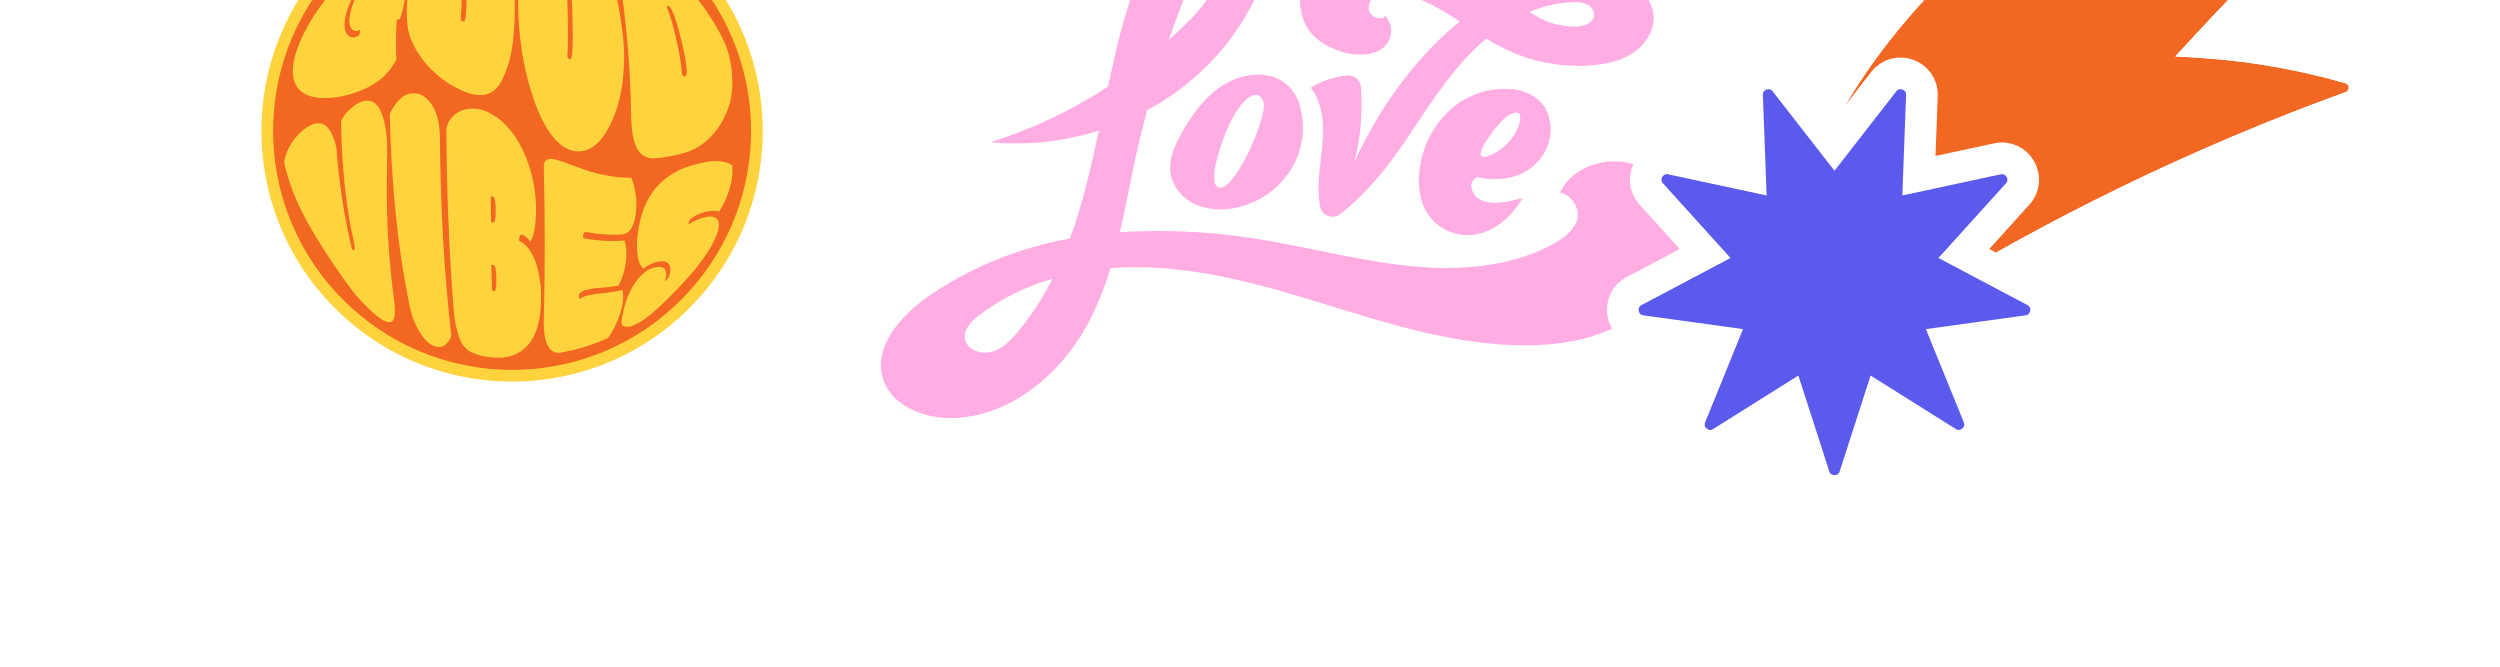 <svg width="1360" height="363" viewBox="0 0 1360 363" fill="none" xmlns="http://www.w3.org/2000/svg" class="animation-unit sticker-group absolute top-0 max-w-[1176px] max-sm:max-w-[364.41px] max-h-[40vh]" xmlns:xlink="http://www.w3.org/1999/xlink"><g filter="url(#filter0_ddddd_14239_16561)"><path d="M870.566 48.662C869.993 48.09 869.378 47.561 868.764 47.031C868.149 46.502 867.555 45.93 866.941 45.401C866.326 44.872 865.753 44.3 865.139 43.749L863.315 42.119C862.743 41.547 862.128 41.018 861.513 40.489C860.899 39.959 860.305 39.388 859.69 38.858C859.076 38.329 858.503 37.757 857.888 37.207C857.274 36.656 856.68 36.106 856.065 35.577C855.45 35.047 854.878 34.475 854.263 33.946C853.648 33.417 853.055 32.845 852.44 32.295C851.825 31.744 851.253 31.215 850.638 30.664C850.023 30.114 849.43 29.563 848.815 29.034C848.2 28.505 847.628 27.933 847.013 27.404C846.398 26.874 845.805 26.303 845.19 25.752C844.575 25.202 844.003 24.651 843.388 24.122C842.773 23.592 842.18 23.021 841.565 22.491C840.95 21.962 840.378 21.39 839.763 20.84C839.148 20.289 838.554 19.76 837.94 19.21C837.325 18.659 836.752 18.109 836.138 17.579C835.523 17.05 834.929 16.478 834.315 15.928C831.619 13.263 828.574 10.976 825.262 9.131C818.797 5.644 811.51 3.961 804.169 4.261L803.618 3.774C803.003 3.245 802.473 2.631 801.795 2.144C801.116 1.657 800.65 1.001 799.993 0.492C799.335 -0.016 798.848 -0.651 798.169 -1.138C797.491 -1.625 797.173 -2.154 796.601 -2.578C807.92 0.713 819.736 1.968 831.495 1.128C842.879 0.281 851.825 -2.535 858.842 -7.469C868.382 -14.202 873.682 -25.212 872.262 -35.481C871.096 -42.74 867.236 -49.294 861.45 -53.838C860.877 -54.389 860.284 -54.939 859.648 -55.469C859.012 -55.998 858.461 -56.591 857.825 -57.099C857.189 -57.607 856.659 -58.221 856.023 -58.751C855.387 -59.28 854.857 -59.852 854.221 -60.381C853.585 -60.91 853.034 -61.482 852.398 -62.011C851.762 -62.541 851.21 -63.133 850.574 -63.642C849.939 -64.15 849.409 -64.764 848.773 -65.293C848.137 -65.822 847.607 -66.394 846.971 -66.924C846.335 -67.453 845.783 -68.046 845.147 -68.554C844.511 -69.062 843.982 -69.676 843.324 -70.205C842.667 -70.735 842.158 -71.306 841.522 -71.835C840.886 -72.365 840.356 -72.958 839.72 -73.466C839.084 -73.974 838.533 -74.588 837.897 -75.096C837.261 -75.605 836.731 -76.218 836.095 -76.748C835.459 -77.277 834.908 -77.849 834.272 -78.378C833.636 -78.907 833.106 -79.5 832.47 -80.008C831.834 -80.517 831.283 -81.131 830.647 -81.66C830.011 -82.189 829.481 -82.761 828.845 -83.29C828.209 -83.82 827.658 -84.413 827.022 -84.921C826.386 -85.429 825.856 -86.043 825.22 -86.572C822.895 -88.773 820.285 -90.653 817.461 -92.162C809.741 -95.94 801.232 -97.827 792.636 -97.667C777.179 -97.843 761.863 -94.717 747.715 -88.499L746.782 -89.282C736.889 -98.042 725.944 -105.539 714.198 -111.599C701.595 -118.028 687.492 -120.953 673.368 -120.068C667.448 -119.54 661.643 -118.112 656.154 -115.834C655.645 -116.321 655.115 -116.765 654.585 -117.21C654.055 -117.655 653.398 -118.311 652.783 -118.84C652.168 -119.37 651.575 -119.963 650.96 -120.492C650.345 -121.021 649.773 -121.593 649.158 -122.122C648.543 -122.651 647.95 -123.223 647.335 -123.753C646.72 -124.282 646.148 -124.854 645.533 -125.404C644.918 -125.955 644.325 -126.505 643.71 -127.034C643.095 -127.564 642.523 -128.135 641.908 -128.665C641.293 -129.194 640.7 -129.766 640.085 -130.295C639.47 -130.824 638.898 -131.417 638.283 -131.947C637.668 -132.476 637.074 -133.048 636.46 -133.577C635.845 -134.106 635.273 -134.678 634.658 -135.207C634.043 -135.737 633.449 -136.308 632.835 -136.859C632.22 -137.409 631.647 -137.96 631.033 -138.489C630.418 -139.019 629.824 -139.59 629.209 -140.12C628.595 -140.649 628.022 -141.221 627.407 -141.771C626.793 -142.322 626.199 -142.872 625.584 -143.401C624.97 -143.931 624.397 -144.502 623.782 -145.032C623.168 -145.561 622.574 -146.133 621.959 -146.662C621.344 -147.191 620.772 -147.784 620.157 -148.314C616.417 -152.194 611.655 -154.939 606.42 -156.232C593.7 -159.302 579.793 -153.099 567.498 -138.786C541.719 -108.783 531.459 -70.417 523.551 -33.385C504.976 -21.603 484.934 -12.307 463.938 -5.733C462.303 -5.227 460.894 -4.168 459.954 -2.739C459.015 -1.31 458.602 0.402 458.787 2.102C458.913 3.199 459.288 4.254 459.883 5.186C460.478 6.118 461.278 6.902 462.221 7.48C462.729 8.125 463.346 8.677 464.044 9.11C464.544 9.755 465.154 10.307 465.846 10.74C466.354 11.392 466.97 11.951 467.669 12.392C468.175 13.031 468.784 13.582 469.471 14.022C469.979 14.668 470.596 15.219 471.294 15.652C471.794 16.304 472.404 16.863 473.096 17.304C473.61 17.944 474.226 18.495 474.92 18.934C475.42 19.579 476.03 20.131 476.721 20.565C477.23 21.21 477.847 21.762 478.545 22.195C479.044 22.846 479.654 23.405 480.347 23.846C480.86 24.486 481.476 25.037 482.17 25.477C482.67 26.122 483.28 26.674 483.972 27.107C484.479 27.759 485.096 28.318 485.795 28.759C486.301 29.398 486.91 29.949 487.597 30.389C488.105 31.034 488.722 31.586 489.42 32.02C489.925 32.666 490.534 33.223 491.222 33.671C491.733 34.306 492.341 34.856 493.024 35.301C493.537 35.942 494.153 36.493 494.847 36.932C495.347 37.577 495.957 38.128 496.649 38.562C497.162 39.209 497.778 39.767 498.472 40.214C499.077 41.008 499.839 41.67 500.71 42.158C501.582 42.646 502.545 42.95 503.539 43.051C504.09 43.051 504.684 43.051 505.235 43.051C504.79 44.406 504.387 45.782 503.92 47.137C476.514 52.451 450.521 63.419 427.602 79.342C405.788 94.819 395.612 114.214 400.382 131.216C402.181 137.409 405.791 142.924 410.749 147.054C411.321 147.626 411.936 148.155 412.572 148.684C413.208 149.214 413.759 149.785 414.374 150.336C414.989 150.886 415.561 151.437 416.197 151.966C416.833 152.495 417.384 153.067 417.999 153.597C418.614 154.126 419.186 154.698 419.822 155.248C420.458 155.799 421.009 156.349 421.624 156.878C422.239 157.408 422.811 157.979 423.426 158.509C424.041 159.038 424.634 159.61 425.249 160.139C425.864 160.668 426.436 161.261 427.051 161.791C427.666 162.32 428.259 162.892 428.874 163.421C429.489 163.95 430.061 164.522 430.676 165.051C431.291 165.581 431.885 166.152 432.499 166.703C433.114 167.253 433.687 167.804 434.323 168.333C434.958 168.863 435.51 169.434 436.124 169.963C436.739 170.493 437.312 171.065 437.926 171.615L439.75 173.245C440.322 173.817 440.937 174.346 441.551 174.876C442.166 175.405 442.76 175.977 443.375 176.506C443.989 177.035 444.562 177.628 445.177 178.158C445.791 178.687 446.385 179.259 447 179.788C455.988 188.575 469.662 192.831 481.555 193H482.53C520.689 193 550.199 163.357 563.894 137.759C568.408 129.216 572.167 120.297 575.13 111.102C582.293 110.739 589.471 110.81 596.626 111.314C628.086 113.431 658.868 122.938 688.653 132.063L693.804 133.63C727.278 143.878 760.116 153.088 793.717 153.342C815.68 153.469 834.314 149.595 849.451 141.676C868.361 131.83 881.971 115.061 885.872 96.831C887.749 88.166 887.324 79.161 884.639 70.711C881.954 62.261 877.102 54.66 870.566 48.662Z" fill="white"></path><mask id="path-2-inside-1_14239_16561" fill="white"><path d="M870.566 48.662C869.993 48.09 869.378 47.561 868.764 47.031C868.149 46.502 867.555 45.93 866.941 45.401C866.326 44.872 865.753 44.3 865.139 43.749L863.315 42.119C862.743 41.547 862.128 41.018 861.513 40.489C860.899 39.959 860.305 39.388 859.69 38.858C859.076 38.329 858.503 37.757 857.888 37.207C857.274 36.656 856.68 36.106 856.065 35.577C855.45 35.047 854.878 34.475 854.263 33.946C853.648 33.417 853.055 32.845 852.44 32.295C851.825 31.744 851.253 31.215 850.638 30.664C850.023 30.114 849.43 29.563 848.815 29.034C848.2 28.505 847.628 27.933 847.013 27.404C846.398 26.874 845.805 26.303 845.19 25.752C844.575 25.202 844.003 24.651 843.388 24.122C842.773 23.592 842.18 23.021 841.565 22.491C840.95 21.962 840.378 21.39 839.763 20.84C839.148 20.289 838.554 19.76 837.94 19.21C837.325 18.659 836.752 18.109 836.138 17.579C835.523 17.05 834.929 16.478 834.315 15.928C831.619 13.263 828.574 10.976 825.262 9.131C818.797 5.644 811.51 3.961 804.169 4.261L803.618 3.774C803.003 3.245 802.473 2.631 801.795 2.144C801.116 1.657 800.65 1.001 799.993 0.492C799.335 -0.016 798.848 -0.651 798.169 -1.138C797.491 -1.625 797.173 -2.154 796.601 -2.578C807.92 0.713 819.736 1.968 831.495 1.128C842.879 0.281 851.825 -2.535 858.842 -7.469C868.382 -14.202 873.682 -25.212 872.262 -35.481C871.096 -42.74 867.236 -49.294 861.45 -53.838C860.877 -54.389 860.284 -54.939 859.648 -55.469C859.012 -55.998 858.461 -56.591 857.825 -57.099C857.189 -57.607 856.659 -58.221 856.023 -58.751C855.387 -59.28 854.857 -59.852 854.221 -60.381C853.585 -60.91 853.034 -61.482 852.398 -62.011C851.762 -62.541 851.21 -63.133 850.574 -63.642C849.939 -64.15 849.409 -64.764 848.773 -65.293C848.137 -65.822 847.607 -66.394 846.971 -66.924C846.335 -67.453 845.783 -68.046 845.147 -68.554C844.511 -69.062 843.982 -69.676 843.324 -70.205C842.667 -70.735 842.158 -71.306 841.522 -71.835C840.886 -72.365 840.356 -72.958 839.72 -73.466C839.084 -73.974 838.533 -74.588 837.897 -75.096C837.261 -75.605 836.731 -76.218 836.095 -76.748C835.459 -77.277 834.908 -77.849 834.272 -78.378C833.636 -78.907 833.106 -79.5 832.47 -80.008C831.834 -80.517 831.283 -81.131 830.647 -81.66C830.011 -82.189 829.481 -82.761 828.845 -83.29C828.209 -83.82 827.658 -84.413 827.022 -84.921C826.386 -85.429 825.856 -86.043 825.22 -86.572C822.895 -88.773 820.285 -90.653 817.461 -92.162C809.741 -95.94 801.232 -97.827 792.636 -97.667C777.179 -97.843 761.863 -94.717 747.715 -88.499L746.782 -89.282C736.889 -98.042 725.944 -105.539 714.198 -111.599C701.595 -118.028 687.492 -120.953 673.368 -120.068C667.448 -119.54 661.643 -118.112 656.154 -115.834C655.645 -116.321 655.115 -116.765 654.585 -117.21C654.055 -117.655 653.398 -118.311 652.783 -118.84C652.168 -119.37 651.575 -119.963 650.96 -120.492C650.345 -121.021 649.773 -121.593 649.158 -122.122C648.543 -122.651 647.95 -123.223 647.335 -123.753C646.72 -124.282 646.148 -124.854 645.533 -125.404C644.918 -125.955 644.325 -126.505 643.71 -127.034C643.095 -127.564 642.523 -128.135 641.908 -128.665C641.293 -129.194 640.7 -129.766 640.085 -130.295C639.47 -130.824 638.898 -131.417 638.283 -131.947C637.668 -132.476 637.074 -133.048 636.46 -133.577C635.845 -134.106 635.273 -134.678 634.658 -135.207C634.043 -135.737 633.449 -136.308 632.835 -136.859C632.22 -137.409 631.647 -137.96 631.033 -138.489C630.418 -139.019 629.824 -139.59 629.209 -140.12C628.595 -140.649 628.022 -141.221 627.407 -141.771C626.793 -142.322 626.199 -142.872 625.584 -143.401C624.97 -143.931 624.397 -144.502 623.782 -145.032C623.168 -145.561 622.574 -146.133 621.959 -146.662C621.344 -147.191 620.772 -147.784 620.157 -148.314C616.417 -152.194 611.655 -154.939 606.42 -156.232C593.7 -159.302 579.793 -153.099 567.498 -138.786C541.719 -108.783 531.459 -70.417 523.551 -33.385C504.976 -21.603 484.934 -12.307 463.938 -5.733C462.303 -5.227 460.894 -4.168 459.954 -2.739C459.015 -1.31 458.602 0.402 458.787 2.102C458.913 3.199 459.288 4.254 459.883 5.186C460.478 6.118 461.278 6.902 462.221 7.48C462.729 8.125 463.346 8.677 464.044 9.11C464.544 9.755 465.154 10.307 465.846 10.74C466.354 11.392 466.97 11.951 467.669 12.392C468.175 13.031 468.784 13.582 469.471 14.022C469.979 14.668 470.596 15.219 471.294 15.652C471.794 16.304 472.404 16.863 473.096 17.304C473.61 17.944 474.226 18.495 474.92 18.934C475.42 19.579 476.03 20.131 476.721 20.565C477.23 21.21 477.847 21.762 478.545 22.195C479.044 22.846 479.654 23.405 480.347 23.846C480.86 24.486 481.476 25.037 482.17 25.477C482.67 26.122 483.28 26.674 483.972 27.107C484.479 27.759 485.096 28.318 485.795 28.759C486.301 29.398 486.91 29.949 487.597 30.389C488.105 31.034 488.722 31.586 489.42 32.02C489.925 32.666 490.534 33.223 491.222 33.671C491.733 34.306 492.341 34.856 493.024 35.301C493.537 35.942 494.153 36.493 494.847 36.932C495.347 37.577 495.957 38.128 496.649 38.562C497.162 39.209 497.778 39.767 498.472 40.214C499.077 41.008 499.839 41.67 500.71 42.158C501.582 42.646 502.545 42.95 503.539 43.051C504.09 43.051 504.684 43.051 505.235 43.051C504.79 44.406 504.387 45.782 503.92 47.137C476.514 52.451 450.521 63.419 427.602 79.342C405.788 94.819 395.612 114.214 400.382 131.216C402.181 137.409 405.791 142.924 410.749 147.054C411.321 147.626 411.936 148.155 412.572 148.684C413.208 149.214 413.759 149.785 414.374 150.336C414.989 150.886 415.561 151.437 416.197 151.966C416.833 152.495 417.384 153.067 417.999 153.597C418.614 154.126 419.186 154.698 419.822 155.248C420.458 155.799 421.009 156.349 421.624 156.878C422.239 157.408 422.811 157.979 423.426 158.509C424.041 159.038 424.634 159.61 425.249 160.139C425.864 160.668 426.436 161.261 427.051 161.791C427.666 162.32 428.259 162.892 428.874 163.421C429.489 163.95 430.061 164.522 430.676 165.051C431.291 165.581 431.885 166.152 432.499 166.703C433.114 167.253 433.687 167.804 434.323 168.333C434.958 168.863 435.51 169.434 436.124 169.963C436.739 170.493 437.312 171.065 437.926 171.615L439.75 173.245C440.322 173.817 440.937 174.346 441.551 174.876C442.166 175.405 442.76 175.977 443.375 176.506C443.989 177.035 444.562 177.628 445.177 178.158C445.791 178.687 446.385 179.259 447 179.788C455.988 188.575 469.662 192.831 481.555 193H482.53C520.689 193 550.199 163.357 563.894 137.759C568.408 129.216 572.167 120.297 575.13 111.102C582.293 110.739 589.471 110.81 596.626 111.314C628.086 113.431 658.868 122.938 688.653 132.063L693.804 133.63C727.278 143.878 760.116 153.088 793.717 153.342C815.68 153.469 834.314 149.595 849.451 141.676C868.361 131.83 881.971 115.061 885.872 96.831C887.749 88.166 887.324 79.161 884.639 70.711C881.954 62.261 877.102 54.66 870.566 48.662Z"></path></mask><path d="M870.566 48.662C869.993 48.09 869.378 47.561 868.764 47.031C868.149 46.502 867.555 45.93 866.941 45.401C866.326 44.872 865.753 44.3 865.139 43.749L863.315 42.119C862.743 41.547 862.128 41.018 861.513 40.489C860.899 39.959 860.305 39.388 859.69 38.858C859.076 38.329 858.503 37.757 857.888 37.207C857.274 36.656 856.68 36.106 856.065 35.577C855.45 35.047 854.878 34.475 854.263 33.946C853.648 33.417 853.055 32.845 852.44 32.295C851.825 31.744 851.253 31.215 850.638 30.664C850.023 30.114 849.43 29.563 848.815 29.034C848.2 28.505 847.628 27.933 847.013 27.404C846.398 26.874 845.805 26.303 845.19 25.752C844.575 25.202 844.003 24.651 843.388 24.122C842.773 23.592 842.18 23.021 841.565 22.491C840.95 21.962 840.378 21.39 839.763 20.84C839.148 20.289 838.554 19.76 837.94 19.21C837.325 18.659 836.752 18.109 836.138 17.579C835.523 17.05 834.929 16.478 834.315 15.928C831.619 13.263 828.574 10.976 825.262 9.131C818.797 5.644 811.51 3.961 804.169 4.261L803.618 3.774C803.003 3.245 802.473 2.631 801.795 2.144C801.116 1.657 800.65 1.001 799.993 0.492C799.335 -0.016 798.848 -0.651 798.169 -1.138C797.491 -1.625 797.173 -2.154 796.601 -2.578C807.92 0.713 819.736 1.968 831.495 1.128C842.879 0.281 851.825 -2.535 858.842 -7.469C868.382 -14.202 873.682 -25.212 872.262 -35.481C871.096 -42.74 867.236 -49.294 861.45 -53.838C860.877 -54.389 860.284 -54.939 859.648 -55.469C859.012 -55.998 858.461 -56.591 857.825 -57.099C857.189 -57.607 856.659 -58.221 856.023 -58.751C855.387 -59.28 854.857 -59.852 854.221 -60.381C853.585 -60.91 853.034 -61.482 852.398 -62.011C851.762 -62.541 851.21 -63.133 850.574 -63.642C849.939 -64.15 849.409 -64.764 848.773 -65.293C848.137 -65.822 847.607 -66.394 846.971 -66.924C846.335 -67.453 845.783 -68.046 845.147 -68.554C844.511 -69.062 843.982 -69.676 843.324 -70.205C842.667 -70.735 842.158 -71.306 841.522 -71.835C840.886 -72.365 840.356 -72.958 839.72 -73.466C839.084 -73.974 838.533 -74.588 837.897 -75.096C837.261 -75.605 836.731 -76.218 836.095 -76.748C835.459 -77.277 834.908 -77.849 834.272 -78.378C833.636 -78.907 833.106 -79.5 832.47 -80.008C831.834 -80.517 831.283 -81.131 830.647 -81.66C830.011 -82.189 829.481 -82.761 828.845 -83.29C828.209 -83.82 827.658 -84.413 827.022 -84.921C826.386 -85.429 825.856 -86.043 825.22 -86.572C822.895 -88.773 820.285 -90.653 817.461 -92.162C809.741 -95.94 801.232 -97.827 792.636 -97.667C777.179 -97.843 761.863 -94.717 747.715 -88.499L746.782 -89.282C736.889 -98.042 725.944 -105.539 714.198 -111.599C701.595 -118.028 687.492 -120.953 673.368 -120.068C667.448 -119.54 661.643 -118.112 656.154 -115.834C655.645 -116.321 655.115 -116.765 654.585 -117.21C654.055 -117.655 653.398 -118.311 652.783 -118.84C652.168 -119.37 651.575 -119.963 650.96 -120.492C650.345 -121.021 649.773 -121.593 649.158 -122.122C648.543 -122.651 647.95 -123.223 647.335 -123.753C646.72 -124.282 646.148 -124.854 645.533 -125.404C644.918 -125.955 644.325 -126.505 643.71 -127.034C643.095 -127.564 642.523 -128.135 641.908 -128.665C641.293 -129.194 640.7 -129.766 640.085 -130.295C639.47 -130.824 638.898 -131.417 638.283 -131.947C637.668 -132.476 637.074 -133.048 636.46 -133.577C635.845 -134.106 635.273 -134.678 634.658 -135.207C634.043 -135.737 633.449 -136.308 632.835 -136.859C632.22 -137.409 631.647 -137.96 631.033 -138.489C630.418 -139.019 629.824 -139.59 629.209 -140.12C628.595 -140.649 628.022 -141.221 627.407 -141.771C626.793 -142.322 626.199 -142.872 625.584 -143.401C624.97 -143.931 624.397 -144.502 623.782 -145.032C623.168 -145.561 622.574 -146.133 621.959 -146.662C621.344 -147.191 620.772 -147.784 620.157 -148.314C616.417 -152.194 611.655 -154.939 606.42 -156.232C593.7 -159.302 579.793 -153.099 567.498 -138.786C541.719 -108.783 531.459 -70.417 523.551 -33.385C504.976 -21.603 484.934 -12.307 463.938 -5.733C462.303 -5.227 460.894 -4.168 459.954 -2.739C459.015 -1.31 458.602 0.402 458.787 2.102C458.913 3.199 459.288 4.254 459.883 5.186C460.478 6.118 461.278 6.902 462.221 7.48C462.729 8.125 463.346 8.677 464.044 9.11C464.544 9.755 465.154 10.307 465.846 10.74C466.354 11.392 466.97 11.951 467.669 12.392C468.175 13.031 468.784 13.582 469.471 14.022C469.979 14.668 470.596 15.219 471.294 15.652C471.794 16.304 472.404 16.863 473.096 17.304C473.61 17.944 474.226 18.495 474.92 18.934C475.42 19.579 476.03 20.131 476.721 20.565C477.23 21.21 477.847 21.762 478.545 22.195C479.044 22.846 479.654 23.405 480.347 23.846C480.86 24.486 481.476 25.037 482.17 25.477C482.67 26.122 483.28 26.674 483.972 27.107C484.479 27.759 485.096 28.318 485.795 28.759C486.301 29.398 486.91 29.949 487.597 30.389C488.105 31.034 488.722 31.586 489.42 32.02C489.925 32.666 490.534 33.223 491.222 33.671C491.733 34.306 492.341 34.856 493.024 35.301C493.537 35.942 494.153 36.493 494.847 36.932C495.347 37.577 495.957 38.128 496.649 38.562C497.162 39.209 497.778 39.767 498.472 40.214C499.077 41.008 499.839 41.67 500.71 42.158C501.582 42.646 502.545 42.95 503.539 43.051C504.09 43.051 504.684 43.051 505.235 43.051C504.79 44.406 504.387 45.782 503.92 47.137C476.514 52.451 450.521 63.419 427.602 79.342C405.788 94.819 395.612 114.214 400.382 131.216C402.181 137.409 405.791 142.924 410.749 147.054C411.321 147.626 411.936 148.155 412.572 148.684C413.208 149.214 413.759 149.785 414.374 150.336C414.989 150.886 415.561 151.437 416.197 151.966C416.833 152.495 417.384 153.067 417.999 153.597C418.614 154.126 419.186 154.698 419.822 155.248C420.458 155.799 421.009 156.349 421.624 156.878C422.239 157.408 422.811 157.979 423.426 158.509C424.041 159.038 424.634 159.61 425.249 160.139C425.864 160.668 426.436 161.261 427.051 161.791C427.666 162.32 428.259 162.892 428.874 163.421C429.489 163.95 430.061 164.522 430.676 165.051C431.291 165.581 431.885 166.152 432.499 166.703C433.114 167.253 433.687 167.804 434.323 168.333C434.958 168.863 435.51 169.434 436.124 169.963C436.739 170.493 437.312 171.065 437.926 171.615L439.75 173.245C440.322 173.817 440.937 174.346 441.551 174.876C442.166 175.405 442.76 175.977 443.375 176.506C443.989 177.035 444.562 177.628 445.177 178.158C445.791 178.687 446.385 179.259 447 179.788C455.988 188.575 469.662 192.831 481.555 193H482.53C520.689 193 550.199 163.357 563.894 137.759C568.408 129.216 572.167 120.297 575.13 111.102C582.293 110.739 589.471 110.81 596.626 111.314C628.086 113.431 658.868 122.938 688.653 132.063L693.804 133.63C727.278 143.878 760.116 153.088 793.717 153.342C815.68 153.469 834.314 149.595 849.451 141.676C868.361 131.83 881.971 115.061 885.872 96.831C887.749 88.166 887.324 79.161 884.639 70.711C881.954 62.261 877.102 54.66 870.566 48.662Z" fill="white" stroke="white" stroke-width="44.289" mask="url(#path-2-inside-1_14239_16561)"></path><path d="M821.674 15.594C806.219 7.019 783.515 12.651 776.052 28.637C782.539 29.738 787.543 37.869 785.253 43.945C782.963 50.022 777.134 54.108 771.304 57.179C748.726 69.014 721.972 71.111 696.363 68.739C670.754 66.368 645.485 59.762 619.833 55.273C592.445 50.135 564.524 48.407 536.71 50.128C539.657 37.424 542.031 24.36 544.766 11.614C546.78 2.276 549.006 -6.998 551.507 -16.208C556.642 -18.966 561.598 -22.042 566.347 -25.418C594.265 -45.167 613.793 -74.615 621.105 -107.994C622.759 -115.977 623.628 -124.319 621.317 -132.132C619.006 -139.945 612.965 -147.165 604.739 -149.071C592.677 -151.95 581.081 -143.205 573.152 -133.995C547.967 -104.818 538.385 -67.405 530.181 -29.018C510.329 -16.049 488.787 -5.868 466.158 1.239C486.072 3.021 506.142 0.863 525.22 -5.113C520.98 14.896 516.422 34.798 509.49 53.622C481.649 58.517 455.191 69.35 431.921 85.382C417.081 95.968 402.856 112.504 407.563 129.231C411.548 143.46 428.169 151.04 443.602 151.23C475.889 151.654 504.508 127.58 519.305 99.906C524.381 90.257 528.486 80.129 531.559 69.671C540.732 68.992 549.944 68.992 559.118 69.671C593.249 72.042 625.79 82.375 657.95 92.305C690.11 102.235 722.46 111.361 755.743 111.7C773.763 111.827 792.122 109.159 808 100.859C823.878 92.559 836.916 78.225 840.605 61.011C844.294 43.797 837.086 24.169 821.674 15.594ZM572.474 -79.326C576.713 -89.912 583.413 -106.237 592.401 -115.574C592.925 -116.121 593.599 -116.499 594.339 -116.661C595.079 -116.823 595.85 -116.762 596.555 -116.485C597.26 -116.208 597.866 -115.728 598.296 -115.106C598.727 -114.484 598.963 -113.747 598.973 -112.991C598.443 -96.963 586.359 -77.166 575.654 -66.219C571.647 -62.154 567.513 -58.174 563.252 -54.341C566.135 -62.74 569.209 -71.068 572.474 -79.326ZM481.146 104.374C477.203 109.096 472.666 113.796 466.54 115.299C460.413 116.803 452.93 113.648 452.336 107.719C451.806 102.744 456.067 98.424 460.222 95.248C472.13 86.245 485.619 79.545 499.993 75.493C494.816 85.796 488.494 95.484 481.146 104.374Z" fill="#FFADE3"></path><path d="M591.987 -29.334C582.871 -23.299 576.342 -14.301 570.936 -4.985C566.484 2.659 562.456 11.425 564.576 19.915C565.544 23.377 567.302 26.568 569.711 29.239C572.12 31.909 575.115 33.987 578.462 35.308C585.336 37.989 592.866 38.506 600.043 36.791C606.208 35.457 612.041 32.894 617.192 29.256C622.342 25.617 626.705 20.979 630.019 15.617C633.19 10.362 635.207 4.495 635.938 -1.597C636.669 -7.689 636.097 -13.867 634.259 -19.721C628.153 -38.269 606.996 -39.285 591.987 -29.334ZM614.946 -17.392C613.356 -4.286 597.986 28.321 590.397 25.844C583.91 23.727 592.135 0.288 595.824 -7.652C598.283 -12.925 601.887 -19.615 606.848 -23.13C611.808 -26.645 615.603 -22.897 614.946 -17.392Z" fill="#FFADE3"></path><path d="M677.031 -48.362C678.77 -49.132 680.303 -50.301 681.505 -51.774C682.707 -53.248 683.543 -54.983 683.946 -56.841C684.349 -58.698 684.307 -60.624 683.824 -62.462C683.34 -64.3 682.429 -65.998 681.165 -67.418C678.409 -64.686 672.918 -66.973 672.134 -70.721C671.349 -74.469 674.254 -78.216 677.963 -79.635C681.74 -80.81 685.779 -80.854 689.581 -79.762C701.325 -77.157 711.543 -71.017 721.634 -64.475C719.175 -62.541 716.794 -60.536 714.49 -58.461C693.121 -38.94 676.161 -14.188 664.163 12.194C667.613 -1.172 668.845 -15.012 667.809 -28.777C667.743 -29.693 667.493 -30.587 667.075 -31.405C666.658 -32.224 666.08 -32.95 665.377 -33.542C664.673 -34.134 663.858 -34.58 662.98 -34.852C662.102 -35.124 661.177 -35.219 660.262 -35.129C653.254 -34.419 646.495 -32.147 640.483 -28.48C648.411 -18.423 647.754 -4.427 646.249 8.234C645.125 17.487 643.832 27.29 645.613 36.183C645.846 37.339 646.371 38.415 647.139 39.311C647.907 40.206 648.891 40.89 649.998 41.298C651.106 41.705 652.299 41.823 653.465 41.639C654.631 41.456 655.73 40.977 656.658 40.248C670.607 29.259 681.589 15.772 691.552 1.078C703.233 -16.136 714.109 -33.964 728.779 -48.574C731.068 -50.86 733.464 -53.062 735.944 -55.137C739.336 -53.02 742.749 -51.157 746.289 -49.442C760.795 -42.475 776.875 -39.424 792.928 -40.591C801.281 -41.205 809.782 -43.069 816.545 -47.854C823.307 -52.639 827.992 -60.706 826.89 -68.815C825.915 -75.993 820.53 -82.154 814.043 -85.584C807.339 -88.787 799.976 -90.375 792.547 -90.221C776.589 -90.333 760.82 -86.776 746.459 -79.825L741.986 -83.636C732.57 -92.019 722.144 -99.196 710.95 -105C699.571 -110.86 686.822 -113.552 674.042 -112.792C661.322 -111.712 648.602 -105.805 641.204 -95.705C633.805 -85.606 632.236 -71.123 638.956 -60.494C645.677 -49.865 665.435 -42.92 677.031 -48.362ZM783.24 -74.977C785.815 -75.196 788.404 -74.789 790.787 -73.791C791.958 -73.288 792.954 -72.451 793.652 -71.385C794.349 -70.319 794.717 -69.072 794.709 -67.799C794.349 -64.051 789.876 -62.146 786.038 -61.786C777.544 -61.339 769.122 -63.56 761.956 -68.138C761.129 -68.625 760.324 -69.154 759.518 -69.662C767.028 -72.886 775.071 -74.688 783.24 -74.977Z" fill="#FFADE3"></path><path d="M731.444 20.159C738.784 22.029 746.521 21.615 753.619 18.973C757.274 17.522 760.583 15.321 763.333 12.513C766.082 9.705 768.212 6.351 769.582 2.67C772.296 -4.974 771.151 -14.269 765.978 -20.261C761.694 -24.686 755.894 -27.333 749.74 -27.672C743.832 -28.193 737.88 -27.513 732.243 -25.671C726.606 -23.83 721.401 -20.866 716.944 -16.958C707.457 -8.473 701.347 3.139 699.73 15.755C698.67 23.801 699.497 32.418 703.504 39.215C706.302 43.804 710.451 47.418 715.384 49.563C720.317 51.708 725.793 52.28 731.063 51.199C741.345 49.081 750.142 41.311 755.739 31.55C751.181 32.82 743.528 34.599 738.78 34.048C736.337 33.88 733.966 33.156 731.847 31.931C730.759 31.229 729.839 30.296 729.154 29.198C728.469 28.1 728.035 26.864 727.883 25.579C727.702 24.396 727.966 23.188 728.623 22.187C729.281 21.186 730.286 20.464 731.444 20.159ZM733.564 4.745C736.414 -0.65 739.979 -5.635 744.164 -10.077C745.463 -11.603 747.029 -12.88 748.786 -13.846C758.368 -18.588 753.556 -6.456 751.224 -2.835C747.833 2.47 742.824 6.546 736.935 8.789C735.748 9.233 734.243 9.53 733.352 8.662C732.462 7.794 733.013 5.994 733.649 4.85L733.564 4.745Z" fill="#FFADE3"></path></g><g filter="url(#filter1_ddddd_14239_16561)"><path d="M932.047 52.293C960.742 -27.931 1027.01 -88.22 1097.48 -136.894C1099.87 -138.543 1102.97 -135.349 1101.41 -132.907C1090 -115.042 1081.83 -95.251 1077.36 -74.445C1124.21 -95.286 1173.56 -109.94 1224.17 -118.057C1226.68 -118.46 1228.14 -115.352 1226.25 -113.651C1193.83 -84.469 1162.96 -53.609 1133.76 -21.198C1165.11 -20.296 1196.22 -15.442 1226.34 -6.762C1228.71 -6.078 1228.79 -2.798 1226.47 -1.959C1143.57 28.119 1064 66.729 989.071 113.266L932.047 52.293Z" fill="#F26722"></path><path d="M923.93 49.376L922.16 54.328L925.75 58.166L982.774 119.139L987.605 124.309L993.614 120.575C1068.04 74.354 1147.06 36.003 1229.41 6.137C1239.29 2.552 1239.39 -11.976 1228.73 -15.049C1203.81 -22.23 1178.24 -26.849 1152.41 -28.848C1177.75 -56.163 1204.31 -82.324 1232.01 -107.256C1240.1 -114.529 1234.05 -128.379 1222.81 -126.575C1177.34 -119.285 1132.87 -106.79 1090.27 -89.338C1094.72 -103.045 1100.91 -116.131 1108.67 -128.275C1112.15 -133.721 1110 -139.494 1107.08 -142.47C1104.13 -145.48 1098.16 -147.847 1092.58 -143.998C1021.69 -95.026 953.558 -33.449 923.93 49.376Z" stroke="white" stroke-width="17.234"></path><path d="M975.182 -7.64L948.384 26.804L921.576 -7.646C914.658 -16.533 900.405 -11.346 900.823 -0.092L902.442 43.521L859.769 34.358C848.754 31.991 841.17 45.13 848.726 53.488L878 85.853L839.412 106.269C829.454 111.543 832.088 126.479 843.247 128.024L886.486 134.004L870.047 174.429C865.804 184.867 877.423 194.615 886.965 188.629L923.934 165.421L937.341 206.96C940.801 217.68 955.968 217.68 959.426 206.96L972.826 165.421L1009.79 188.629C1019.34 194.615 1030.95 184.867 1026.71 174.429L1010.27 134.004L1053.51 128.024C1064.67 126.479 1067.3 111.543 1057.35 106.269L1018.76 85.853L1048.03 53.488C1055.59 45.13 1048 31.991 1036.99 34.358L994.317 43.521L995.936 -0.086C996.353 -11.346 982.1 -16.533 975.182 -7.64Z" fill="#5C59ED" stroke="white" stroke-width="17.234"></path></g><g filter="url(#filter2_ddd_14239_16561)"></g><g filter="url(#filter3_ddd_14239_16561)"></g><g filter="url(#filter4_d_14239_16561)"></g><g filter="url(#filter5_ddddd_14239_16561)"><path d="M343.759 134.532C400.383 77.908 400.383 -13.905 343.759 -70.529C287.131 -127.157 195.321 -127.157 138.698 -70.529C82.07 -13.905 82.07 77.908 138.698 134.532C195.321 191.16 287.131 191.16 343.759 134.532Z" fill="#FED33D" stroke="white" stroke-width="17.314"></path><path d="M241.229 161.971C313.015 161.971 371.206 103.776 371.206 31.994C371.206 -39.788 313.015 -97.982 241.229 -97.982C169.447 -97.982 111.252 -39.788 111.252 31.994C111.252 103.776 169.447 161.971 241.229 161.971Z" fill="#F26722"></path><path d="M145.642 41.031C146.966 59.7 149.806 78.234 154.125 96.443C154.385 96.616 154.675 96.733 154.978 96.785C155.792 96.889 155.857 95.591 155.233 92.799C150.29 70.884 148.559 49.095 148.152 26.692C149.36 24.134 151.096 21.861 153.247 20.017C155.065 18.247 157.233 16.875 159.614 15.996C164.085 14.581 167.357 16.273 169.56 20.835C171.764 25.393 172.95 31.747 173.253 39.503C173.417 43.832 173.062 53.705 173.088 68.092C173.201 86.116 174.43 104.109 176.767 121.976C177.836 129.174 177.685 133.615 176.248 135.273C174.971 136.697 172.742 136.217 169.47 134.001C167.098 132.287 164.873 130.373 162.821 128.283C160.441 125.937 158.112 123.465 155.831 120.907C148.035 110.701 140.807 100.071 134.18 89.068C126.809 76.832 120.174 63.457 117.191 48.866C117.914 45.031 119.399 41.378 121.55 38.123C123.706 34.868 126.489 32.076 129.735 29.912C137.877 24.882 142.737 28.959 145.642 41.031Z" fill="#FED33D"></path><path d="M201.928 35.75C202.361 71.766 203.993 107.679 208.182 143.479C207.525 145.492 206.282 147.262 204.616 148.574C203.088 149.708 201.114 149.846 198.669 148.98C196.223 148.115 193.868 145.795 191.501 142.254C188.61 137.809 186.601 132.844 185.588 127.637C178.408 93.058 175.49 58.128 174.689 22.886C175.919 19.891 177.732 17.169 180.026 14.879C181.039 13.771 182.281 12.9 183.667 12.329C185.056 11.754 186.549 11.49 188.047 11.555C191.639 11.555 194.938 13.758 197.6 17.779C200.564 22.315 201.902 28.491 201.928 35.75Z" fill="#FED33D"></path><path d="M205.494 31.522C205.581 29.566 206.23 27.67 207.368 26.073C209.913 22.125 214.51 19.706 220.345 19.818C223.803 20 227.158 21.039 230.11 22.848C238.351 27.484 244.45 35.829 248.553 45.776C252.267 54.878 254.197 64.608 254.245 74.442C254.297 78.009 254.041 81.575 253.483 85.099C253.206 87.652 252.396 90.12 251.098 92.336C250.159 90.665 248.722 89.328 246.986 88.514C246.744 88.401 246.466 88.375 246.207 88.445C245.951 88.514 245.726 88.674 245.571 88.895C245.146 89.821 244.973 90.847 245.077 91.864C249.163 93.608 252.158 97.798 254.31 104.217C256.327 110.653 257.236 117.388 256.997 124.132C256.781 135.697 254.271 143.467 249.786 148.561C245.597 153.322 239.381 155.985 231.27 155.296C226.985 155.097 222.773 154.093 218.851 152.344C215.943 150.682 213.731 148.02 212.64 144.852C210.788 139.679 209.693 134.269 209.39 128.781C206.871 96.37 205.646 64.05 205.494 31.522ZM229.69 81.19C229.794 81.432 230.123 81.649 230.646 81.839C231.17 82.03 231.59 81.662 231.919 80.744C232.252 79.147 232.378 77.511 232.304 75.879V75.23C232.339 73.408 232.213 71.581 231.919 69.781C231.676 68.608 231.283 67.906 230.737 67.69C230.188 67.474 229.82 67.461 229.629 67.69C229.629 68.062 229.629 68.659 229.629 69.486C229.69 74.213 229.69 76.502 229.768 81.19H229.69ZM230.226 118.631C230.326 118.847 230.646 119.016 231.157 119.128C231.663 119.245 232.049 118.912 232.304 118.15C232.62 116.743 232.733 115.293 232.633 113.856C232.633 113.129 232.633 112.761 232.633 112.034C232.65 110.286 232.512 108.537 232.213 106.814C231.971 105.706 231.577 105.083 231.04 104.927C230.508 104.775 230.136 104.814 229.958 105.031C229.958 105.36 229.958 105.922 229.958 106.71C230.149 111.541 230.2 113.921 230.304 118.631H230.226Z" fill="#FED33D"></path><path d="M277.104 51.788C286.341 55.462 296.171 57.406 306.105 57.518C307.148 60.094 307.888 62.782 308.308 65.53C308.719 68.053 308.892 70.612 308.831 73.17C308.654 78.165 307.762 81.896 306.347 84.454C305.841 85.575 305.035 86.54 304.023 87.233C303.005 87.929 301.82 88.336 300.59 88.401C294.223 88.652 287.843 88.193 281.576 87.042C280.468 86.86 279.922 87.535 279.909 89.089C279.909 89.345 279.909 89.47 279.909 89.739C279.892 89.96 279.922 90.18 279.996 90.388C287.363 91.756 294.877 92.163 302.348 91.6C302.906 93.366 303.239 95.197 303.343 97.049C303.477 99.144 303.399 101.248 303.114 103.33C302.586 107.818 301.213 112.164 299.062 116.142C295.24 116.765 293.422 117.008 289.752 117.311C286.826 117.423 283.917 117.847 281.078 118.587C280.048 118.899 279.083 119.392 278.226 120.05C277.827 120.526 277.602 121.124 277.589 121.743C277.55 122.024 277.563 122.31 277.641 122.587C277.715 122.859 277.845 123.115 278.022 123.335C279.442 122.474 280.983 121.834 282.597 121.44C284.826 120.955 287.086 120.613 289.358 120.418C293.345 120.063 297.301 119.436 301.201 118.548C302.04 121.859 301.685 125.894 300.209 130.659C299.383 133.308 298.352 135.888 297.128 138.377C296.071 140.563 294.829 142.649 293.409 144.618C285.281 148.349 276.706 151.015 267.898 152.552C266.565 152.877 265.163 152.747 263.912 152.176C262.665 151.604 261.644 150.626 261.02 149.405C259.215 146.501 258.337 141.761 258.475 135.204C259.176 107.29 259.111 79.437 258.475 51.523C258.384 48.476 259.748 47.039 262.691 47.23C265.63 47.42 270.218 49.217 277.104 51.788Z" fill="#FED33D"></path><path d="M324.433 113.864C325.338 113.224 326.048 112.341 326.472 111.315C326.931 110.267 327.221 109.147 327.325 108.004C327.446 106.969 327.273 105.918 326.827 104.974C325.654 102.745 322.866 102.286 318.78 103.589C316.59 104.316 314.547 105.424 312.742 106.861C311.227 105.852 310.197 103.779 309.634 100.581C309.037 96.932 308.959 93.214 309.405 89.539C310.565 78.714 313.647 69.711 319.594 62.794C324.589 57.106 331.125 52.99 338.418 50.951C343.98 49.246 348.603 48.263 352.36 48.406C356.117 48.545 358.956 49.181 360.969 50.644C361.285 53.596 361.138 56.578 360.523 59.483C359.9 62.612 358.956 65.668 357.71 68.603C356.632 71.213 355.277 73.701 353.671 76.026C353.074 75.506 351.698 75.376 349.494 75.545C347.261 75.705 345.075 76.251 343.028 77.16C341.5 77.757 340.054 78.554 338.734 79.532C338.241 79.93 337.847 80.441 337.578 81.021C337.31 81.596 337.18 82.228 337.193 82.865C338.427 81.99 339.751 81.254 341.141 80.661C346.629 78.242 350.654 77.848 352.602 79.783C354.883 82.077 353.749 87.743 348.668 96.226C344.175 103.701 338.02 110.757 331.579 117.531C324.637 124.815 318.841 130.343 313.443 134.203C311.219 135.909 308.751 137.268 306.12 138.237C304.211 138.826 301.471 138.48 301.025 137.64C300.225 136.125 301.523 130.459 302.848 125.949C304.09 121.482 306.141 117.279 308.894 113.544C311.686 109.865 314.603 107.584 317.581 106.619C320.564 105.649 322.741 105.688 323.948 106.796C325.16 107.904 325.377 110.311 324.433 113.864Z" fill="#FED33D"></path><path d="M159.438 -45.98C166.913 -49.802 174.791 -52.789 182.92 -54.892C183.759 -50.767 183.85 -46.521 183.188 -42.362C182.773 -37.713 181.738 -33.138 180.119 -28.762L178.479 -28.454C177.998 -21.248 177.929 -14.02 178.271 -6.804C173.306 2.324 166.632 7.471 155.963 11.128C149.959 13.318 143.588 14.323 137.203 14.093C130.949 13.673 125.971 11.548 123.547 6.925C120.89 1.831 121.435 -6.22 125.776 -16.37C131.572 -29.905 140.844 -41.838 150.829 -52.702C159.321 -61.861 166.022 -68.276 172.519 -72.504C175.713 -74.621 178.388 -75.768 180.755 -75.816C181.781 -75.92 182.811 -75.734 183.738 -75.283C184.664 -74.833 185.447 -74.136 186.001 -73.27C185.292 -71.106 184.283 -68.315 183.037 -64.839C181.79 -61.363 180.717 -58.498 179.738 -56.498C172.592 -54.343 165.671 -51.49 159.079 -47.989C157.434 -45.755 155.954 -43.405 154.66 -40.946C152.972 -37.908 151.69 -34.657 150.842 -31.281C149.669 -26.481 149.924 -22.979 151.262 -20.901C152.599 -18.828 154.396 -18.469 156.789 -19.374C157.231 -19.504 157.625 -19.772 157.91 -20.131C158.2 -20.495 158.369 -20.936 158.395 -21.399C158.395 -22.023 158.482 -22.33 158.547 -22.953L158.036 -22.763C157.252 -22.356 156.343 -22.274 155.499 -22.525C154.651 -22.776 153.937 -23.343 153.504 -24.113C152.496 -25.793 152.396 -28.684 153.335 -32.722C154.452 -37.505 156.53 -42.015 159.438 -45.98Z" fill="#FED33D"></path><path d="M216.017 10.911C210.026 8.548 204.499 5.137 199.703 0.834C194.037 -4.083 189.54 -10.207 186.536 -17.085C183.264 -24.443 183.645 -33.485 184.614 -43.484C185.71 -54.578 191.094 -68.826 198.353 -77.409C204.352 -84.53 210.238 -89.481 217.112 -90.832C224.6 -92.299 230.612 -89.061 235.148 -79.73C241.221 -67.234 242.532 -52.296 242.649 -38.567C242.762 -24.227 242.264 -7.342 235.196 5.267C230.971 12.82 224.756 14.092 216.017 10.911ZM216.476 -47.673C216.61 -51.097 216.567 -54.53 216.35 -57.949C216.16 -59.784 215.727 -60.689 215.078 -60.702C214.835 -60.693 214.601 -60.624 214.394 -60.507C214.182 -60.386 214.008 -60.217 213.879 -60.014C213.879 -59.148 213.879 -58.001 213.995 -56.551C214.108 -55.097 213.995 -52.002 213.879 -47.089C213.879 -45.137 213.879 -44.146 213.788 -42.159C213.788 -38.697 213.688 -36.121 213.597 -34.515C213.511 -32.914 213.433 -31.537 213.381 -30.39C213.381 -29.754 213.381 -29.118 213.294 -28.495C213.424 -28.244 213.602 -28.027 213.822 -27.85C214.043 -27.677 214.294 -27.547 214.567 -27.473C215.307 -27.348 215.839 -28.252 216.043 -30.2C216.363 -33.788 216.506 -37.385 216.463 -40.986C216.415 -43.7 216.437 -45.038 216.476 -47.687V-47.673Z" fill="#FED33D"></path><path d="M271.112 41.648C266.017 39.215 261.814 34.008 257.953 26.62C254.097 19.236 251.002 9.735 248.466 -1.194C245.847 -13.284 244.527 -25.615 244.518 -37.986C244.419 -51.867 245.41 -67.44 252.019 -79.936C256.261 -87.969 261.84 -91.64 268.653 -90.121C276.05 -88.467 282.344 -81.412 288.468 -68.882C296.008 -53.447 299.432 -37.258 301.419 -20.486C303.445 -3.497 301.622 16.444 293.143 31.411C287.295 41.7 279.275 45.569 271.112 41.648ZM273.977 -32.536C273.925 -36.999 273.648 -41.457 273.146 -45.893C272.791 -48.339 272.28 -49.65 271.605 -49.854C271.198 -49.966 270.83 -49.776 270.523 -49.257C270.627 -48.109 270.765 -46.581 270.943 -44.647C271.125 -42.708 271.341 -38.661 271.48 -32.294C271.48 -29.744 271.558 -28.472 271.592 -25.922C271.67 -21.442 271.592 -18.157 271.592 -16.105C271.592 -14.054 271.441 -12.284 271.389 -10.834C271.389 -10.033 271.328 -9.228 271.302 -8.427C271.493 -7.808 271.908 -7.284 272.471 -6.96C273.172 -6.696 273.657 -7.804 273.925 -10.258C274.25 -14.82 274.341 -19.395 274.194 -23.962C274.103 -27.416 274.064 -29.134 273.977 -32.536Z" fill="#FED33D"></path><path d="M319.349 46.867C317.207 47.161 315.021 46.746 313.134 45.685C311.251 44.62 309.762 42.971 308.905 40.98C306.884 36.704 305.966 30.207 305.953 21.879C305.473 -7.562 302.542 -36.913 297.188 -65.866C296.275 -70.298 297.37 -73.293 300.019 -74.527C302.668 -75.765 305.698 -75.025 309.567 -72.54C316.371 -68.134 323.578 -60.416 331.841 -51.565C341.762 -41.06 350.791 -29.204 356.729 -16.263C361.378 -6.074 362.711 9.664 358.586 20.299C354.461 30.934 346.614 40.919 334.148 44.179C329.309 45.521 324.353 46.421 319.349 46.867ZM332.365 -21.028C331.382 -24.989 330.131 -28.875 328.621 -32.667C327.729 -34.779 326.941 -35.901 326.279 -36.03C325.868 -36.104 325.591 -35.9 325.422 -35.403C325.794 -34.386 326.279 -33.022 326.889 -31.304C327.5 -29.585 328.608 -25.954 329.997 -20.236C330.543 -17.959 330.811 -16.812 331.27 -14.492C332.148 -10.467 332.659 -7.489 332.902 -5.58C333.14 -3.667 333.334 -2.079 333.486 -0.728C333.577 0.012 333.663 0.752 333.741 1.488C333.897 1.735 334.114 1.938 334.369 2.081C334.624 2.224 334.914 2.302 335.204 2.306C335.983 2.228 336.325 1.029 336.226 -1.235C335.862 -5.359 335.178 -9.445 334.174 -13.462C333.525 -16.466 333.153 -18.033 332.365 -21.028Z" fill="#FED33D"></path></g><defs><filter id="filter0_ddddd_14239_16561" x="247.921" y="-323.798" width="824.031" height="686.234" filterUnits="userSpaceOnUse" color-interpolation-filters="sRGB"><feFlood flood-opacity="0" result="BackgroundImageFix"></feFlood><feColorMatrix in="SourceAlpha" type="matrix" values="0 0 0 0 0 0 0 0 0 0 0 0 0 0 0 0 0 0 127 0" result="hardAlpha"></feColorMatrix><feOffset dx="16.812" dy="1.319"></feOffset><feGaussianBlur stdDeviation="84.058"></feGaussianBlur><feColorMatrix type="matrix" values="0 0 0 0 0 0 0 0 0 0 0 0 0 0 0 0 0 0 0.1 0"></feColorMatrix><feBlend mode="normal" in2="BackgroundImageFix" result="effect1_dropShadow_14239_16561"></feBlend><feColorMatrix in="SourceAlpha" type="matrix" values="0 0 0 0 0 0 0 0 0 0 0 0 0 0 0 0 0 0 127 0" result="hardAlpha"></feColorMatrix><feOffset dx="4.287" dy="5.606"></feOffset><feGaussianBlur stdDeviation="3.462"></feGaussianBlur><feColorMatrix type="matrix" values="0 0 0 0 0 0 0 0 0 0 0 0 0 0 0 0 0 0 0.09 0"></feColorMatrix><feBlend mode="normal" in2="effect1_dropShadow_14239_16561" result="effect2_dropShadow_14239_16561"></feBlend><feColorMatrix in="SourceAlpha" type="matrix" values="0 0 0 0 0 0 0 0 0 0 0 0 0 0 0 0 0 0 127 0" result="hardAlpha"></feColorMatrix><feOffset dx="9.233" dy="12.531"></feOffset><feGaussianBlur stdDeviation="4.617"></feGaussianBlur><feColorMatrix type="matrix" values="0 0 0 0 0 0 0 0 0 0 0 0 0 0 0 0 0 0 0.05 0"></feColorMatrix><feBlend mode="normal" in2="effect2_dropShadow_14239_16561" result="effect3_dropShadow_14239_16561"></feBlend><feColorMatrix in="SourceAlpha" type="matrix" values="0 0 0 0 0 0 0 0 0 0 0 0 0 0 0 0 0 0 127 0" result="hardAlpha"></feColorMatrix><feOffset dx="16.488" dy="22.093"></feOffset><feGaussianBlur stdDeviation="21.015"></feGaussianBlur><feColorMatrix type="matrix" values="0 0 0 0 0 0 0 0 0 0 0 0 0 0 0 0 0 0 0.05 0"></feColorMatrix><feBlend mode="normal" in2="effect3_dropShadow_14239_16561" result="effect4_dropShadow_14239_16561"></feBlend><feColorMatrix in="SourceAlpha" type="matrix" values="0 0 0 0 0 0 0 0 0 0 0 0 0 0 0 0 0 0 127 0" result="hardAlpha"></feColorMatrix><feOffset dx="25.721" dy="34.624"></feOffset><feGaussianBlur stdDeviation="21.015"></feGaussianBlur><feColorMatrix type="matrix" values="0 0 0 0 0 0 0 0 0 0 0 0 0 0 0 0 0 0 0.03 0"></feColorMatrix><feBlend mode="normal" in2="effect4_dropShadow_14239_16561" result="effect5_dropShadow_14239_16561"></feBlend><feBlend mode="normal" in="SourceGraphic" in2="effect5_dropShadow_14239_16561" result="shape"></feBlend></filter><filter id="filter1_ddddd_14239_16561" x="721.201" y="-268.637" width="650.571" height="608.047" filterUnits="userSpaceOnUse" color-interpolation-filters="sRGB"><feFlood flood-opacity="0" result="BackgroundImageFix"></feFlood><feColorMatrix in="SourceAlpha" type="matrix" values="0 0 0 0 0 0 0 0 0 0 0 0 0 0 0 0 0 0 127 0" result="hardAlpha"></feColorMatrix><feOffset dx="11.489" dy="0.901"></feOffset><feGaussianBlur stdDeviation="57.446"></feGaussianBlur><feColorMatrix type="matrix" values="0 0 0 0 0 0 0 0 0 0 0 0 0 0 0 0 0 0 0.1 0"></feColorMatrix><feBlend mode="normal" in2="BackgroundImageFix" result="effect1_dropShadow_14239_16561"></feBlend><feColorMatrix in="SourceAlpha" type="matrix" values="0 0 0 0 0 0 0 0 0 0 0 0 0 0 0 0 0 0 127 0" result="hardAlpha"></feColorMatrix><feOffset dx="2.93" dy="3.831"></feOffset><feGaussianBlur stdDeviation="2.366"></feGaussianBlur><feColorMatrix type="matrix" values="0 0 0 0 0 0 0 0 0 0 0 0 0 0 0 0 0 0 0.09 0"></feColorMatrix><feBlend mode="normal" in2="effect1_dropShadow_14239_16561" result="effect2_dropShadow_14239_16561"></feBlend><feColorMatrix in="SourceAlpha" type="matrix" values="0 0 0 0 0 0 0 0 0 0 0 0 0 0 0 0 0 0 127 0" result="hardAlpha"></feColorMatrix><feOffset dx="6.31" dy="8.563"></feOffset><feGaussianBlur stdDeviation="3.155"></feGaussianBlur><feColorMatrix type="matrix" values="0 0 0 0 0 0 0 0 0 0 0 0 0 0 0 0 0 0 0.05 0"></feColorMatrix><feBlend mode="normal" in2="effect2_dropShadow_14239_16561" result="effect3_dropShadow_14239_16561"></feBlend><feColorMatrix in="SourceAlpha" type="matrix" values="0 0 0 0 0 0 0 0 0 0 0 0 0 0 0 0 0 0 127 0" result="hardAlpha"></feColorMatrix><feOffset dx="11.268" dy="15.099"></feOffset><feGaussianBlur stdDeviation="14.361"></feGaussianBlur><feColorMatrix type="matrix" values="0 0 0 0 0 0 0 0 0 0 0 0 0 0 0 0 0 0 0.05 0"></feColorMatrix><feBlend mode="normal" in2="effect3_dropShadow_14239_16561" result="effect4_dropShadow_14239_16561"></feBlend><feColorMatrix in="SourceAlpha" type="matrix" values="0 0 0 0 0 0 0 0 0 0 0 0 0 0 0 0 0 0 127 0" result="hardAlpha"></feColorMatrix><feOffset dx="17.578" dy="23.662"></feOffset><feGaussianBlur stdDeviation="14.361"></feGaussianBlur><feColorMatrix type="matrix" values="0 0 0 0 0 0 0 0 0 0 0 0 0 0 0 0 0 0 0.03 0"></feColorMatrix><feBlend mode="normal" in2="effect4_dropShadow_14239_16561" result="effect5_dropShadow_14239_16561"></feBlend><feBlend mode="normal" in="SourceGraphic" in2="effect5_dropShadow_14239_16561" result="shape"></feBlend></filter><filter id="filter2_ddd_14239_16561" x="333.945" y="-523.734" width="646.054" height="603.017" filterUnits="userSpaceOnUse" color-interpolation-filters="sRGB"><feFlood flood-opacity="0" result="BackgroundImageFix"></feFlood><feColorMatrix in="SourceAlpha" type="matrix" values="0 0 0 0 0 0 0 0 0 0 0 0 0 0 0 0 0 0 127 0" result="hardAlpha"></feColorMatrix><feOffset dx="11.315" dy="0.888"></feOffset><feGaussianBlur stdDeviation="56.575"></feGaussianBlur><feColorMatrix type="matrix" values="0 0 0 0 0 0 0 0 0 0 0 0 0 0 0 0 0 0 0.1 0"></feColorMatrix><feBlend mode="normal" in2="BackgroundImageFix" result="effect1_dropShadow_14239_16561"></feBlend><feColorMatrix in="SourceAlpha" type="matrix" values="0 0 0 0 0 0 0 0 0 0 0 0 0 0 0 0 0 0 127 0" result="hardAlpha"></feColorMatrix><feOffset dx="11.097" dy="14.87"></feOffset><feGaussianBlur stdDeviation="14.144"></feGaussianBlur><feColorMatrix type="matrix" values="0 0 0 0 0 0 0 0 0 0 0 0 0 0 0 0 0 0 0.05 0"></feColorMatrix><feBlend mode="normal" in2="effect1_dropShadow_14239_16561" result="effect2_dropShadow_14239_16561"></feBlend><feColorMatrix in="SourceAlpha" type="matrix" values="0 0 0 0 0 0 0 0 0 0 0 0 0 0 0 0 0 0 127 0" result="hardAlpha"></feColorMatrix><feOffset dx="17.311" dy="23.303"></feOffset><feGaussianBlur stdDeviation="14.144"></feGaussianBlur><feColorMatrix type="matrix" values="0 0 0 0 0 0 0 0 0 0 0 0 0 0 0 0 0 0 0.03 0"></feColorMatrix><feBlend mode="normal" in2="effect2_dropShadow_14239_16561" result="effect3_dropShadow_14239_16561"></feBlend><feBlend mode="normal" in="SourceGraphic" in2="effect3_dropShadow_14239_16561" result="shape"></feBlend></filter><filter id="filter3_ddd_14239_16561" x="679.042" y="-490.708" width="731.119" height="595.195" filterUnits="userSpaceOnUse" color-interpolation-filters="sRGB"><feFlood flood-opacity="0" result="BackgroundImageFix"></feFlood><feColorMatrix in="SourceAlpha" type="matrix" values="0 0 0 0 0 0 0 0 0 0 0 0 0 0 0 0 0 0 127 0" result="hardAlpha"></feColorMatrix><feOffset dx="12.498" dy="0.981"></feOffset><feGaussianBlur stdDeviation="62.489"></feGaussianBlur><feColorMatrix type="matrix" values="0 0 0 0 0 0 0 0 0 0 0 0 0 0 0 0 0 0 0.1 0"></feColorMatrix><feBlend mode="normal" in2="BackgroundImageFix" result="effect1_dropShadow_14239_16561"></feBlend><feColorMatrix in="SourceAlpha" type="matrix" values="0 0 0 0 0 0 0 0 0 0 0 0 0 0 0 0 0 0 127 0" result="hardAlpha"></feColorMatrix><feOffset dx="12.257" dy="16.424"></feOffset><feGaussianBlur stdDeviation="15.622"></feGaussianBlur><feColorMatrix type="matrix" values="0 0 0 0 0 0 0 0 0 0 0 0 0 0 0 0 0 0 0.05 0"></feColorMatrix><feBlend mode="normal" in2="effect1_dropShadow_14239_16561" result="effect2_dropShadow_14239_16561"></feBlend><feColorMatrix in="SourceAlpha" type="matrix" values="0 0 0 0 0 0 0 0 0 0 0 0 0 0 0 0 0 0 127 0" result="hardAlpha"></feColorMatrix><feOffset dx="19.121" dy="25.739"></feOffset><feGaussianBlur stdDeviation="15.622"></feGaussianBlur><feColorMatrix type="matrix" values="0 0 0 0 0 0 0 0 0 0 0 0 0 0 0 0 0 0 0.03 0"></feColorMatrix><feBlend mode="normal" in2="effect2_dropShadow_14239_16561" result="effect3_dropShadow_14239_16561"></feBlend><feBlend mode="normal" in="SourceGraphic" in2="effect3_dropShadow_14239_16561" result="shape"></feBlend></filter><filter id="filter4_d_14239_16561" x="0.562" y="-481.925" width="500.945" height="500.945" filterUnits="userSpaceOnUse" color-interpolation-filters="sRGB"><feFlood flood-opacity="0" result="BackgroundImageFix"></feFlood><feColorMatrix in="SourceAlpha" type="matrix" values="0 0 0 0 0 0 0 0 0 0 0 0 0 0 0 0 0 0 127 0" result="hardAlpha"></feColorMatrix><feOffset dx="9.089" dy="0.713"></feOffset><feGaussianBlur stdDeviation="45.446"></feGaussianBlur><feColorMatrix type="matrix" values="0 0 0 0 0 0 0 0 0 0 0 0 0 0 0 0 0 0 0.1 0"></feColorMatrix><feBlend mode="normal" in2="BackgroundImageFix" result="effect1_dropShadow_14239_16561"></feBlend><feBlend mode="normal" in="SourceGraphic" in2="effect1_dropShadow_14239_16561" result="shape"></feBlend></filter><filter id="filter5_ddddd_14239_16561" x="9.66" y="-207.545" width="480.447" height="480.451" filterUnits="userSpaceOnUse" color-interpolation-filters="sRGB"><feFlood flood-opacity="0" result="BackgroundImageFix"></feFlood><feColorMatrix in="SourceAlpha" type="matrix" values="0 0 0 0 0 0 0 0 0 0 0 0 0 0 0 0 0 0 127 0" result="hardAlpha"></feColorMatrix><feOffset dx="8.657" dy="0.679"></feOffset><feGaussianBlur stdDeviation="43.284"></feGaussianBlur><feColorMatrix type="matrix" values="0 0 0 0 0 0 0 0 0 0 0 0 0 0 0 0 0 0 0.1 0"></feColorMatrix><feBlend mode="normal" in2="BackgroundImageFix" result="effect1_dropShadow_14239_16561"></feBlend><feColorMatrix in="SourceAlpha" type="matrix" values="0 0 0 0 0 0 0 0 0 0 0 0 0 0 0 0 0 0 127 0" result="hardAlpha"></feColorMatrix><feOffset dx="2.207" dy="2.887"></feOffset><feGaussianBlur stdDeviation="1.783"></feGaussianBlur><feColorMatrix type="matrix" values="0 0 0 0 0 0 0 0 0 0 0 0 0 0 0 0 0 0 0.09 0"></feColorMatrix><feBlend mode="normal" in2="effect1_dropShadow_14239_16561" result="effect2_dropShadow_14239_16561"></feBlend><feColorMatrix in="SourceAlpha" type="matrix" values="0 0 0 0 0 0 0 0 0 0 0 0 0 0 0 0 0 0 127 0" result="hardAlpha"></feColorMatrix><feOffset dx="4.754" dy="6.452"></feOffset><feGaussianBlur stdDeviation="2.377"></feGaussianBlur><feColorMatrix type="matrix" values="0 0 0 0 0 0 0 0 0 0 0 0 0 0 0 0 0 0 0.05 0"></feColorMatrix><feBlend mode="normal" in2="effect2_dropShadow_14239_16561" result="effect3_dropShadow_14239_16561"></feBlend><feColorMatrix in="SourceAlpha" type="matrix" values="0 0 0 0 0 0 0 0 0 0 0 0 0 0 0 0 0 0 127 0" result="hardAlpha"></feColorMatrix><feOffset dx="8.49" dy="11.376"></feOffset><feGaussianBlur stdDeviation="10.821"></feGaussianBlur><feColorMatrix type="matrix" values="0 0 0 0 0 0 0 0 0 0 0 0 0 0 0 0 0 0 0.05 0"></feColorMatrix><feBlend mode="normal" in2="effect3_dropShadow_14239_16561" result="effect4_dropShadow_14239_16561"></feBlend><feColorMatrix in="SourceAlpha" type="matrix" values="0 0 0 0 0 0 0 0 0 0 0 0 0 0 0 0 0 0 127 0" result="hardAlpha"></feColorMatrix><feOffset dx="13.244" dy="17.829"></feOffset><feGaussianBlur stdDeviation="10.821"></feGaussianBlur><feColorMatrix type="matrix" values="0 0 0 0 0 0 0 0 0 0 0 0 0 0 0 0 0 0 0.03 0"></feColorMatrix><feBlend mode="normal" in2="effect4_dropShadow_14239_16561" result="effect5_dropShadow_14239_16561"></feBlend><feBlend mode="normal" in="SourceGraphic" in2="effect5_dropShadow_14239_16561" result="shape"></feBlend></filter></defs></svg>